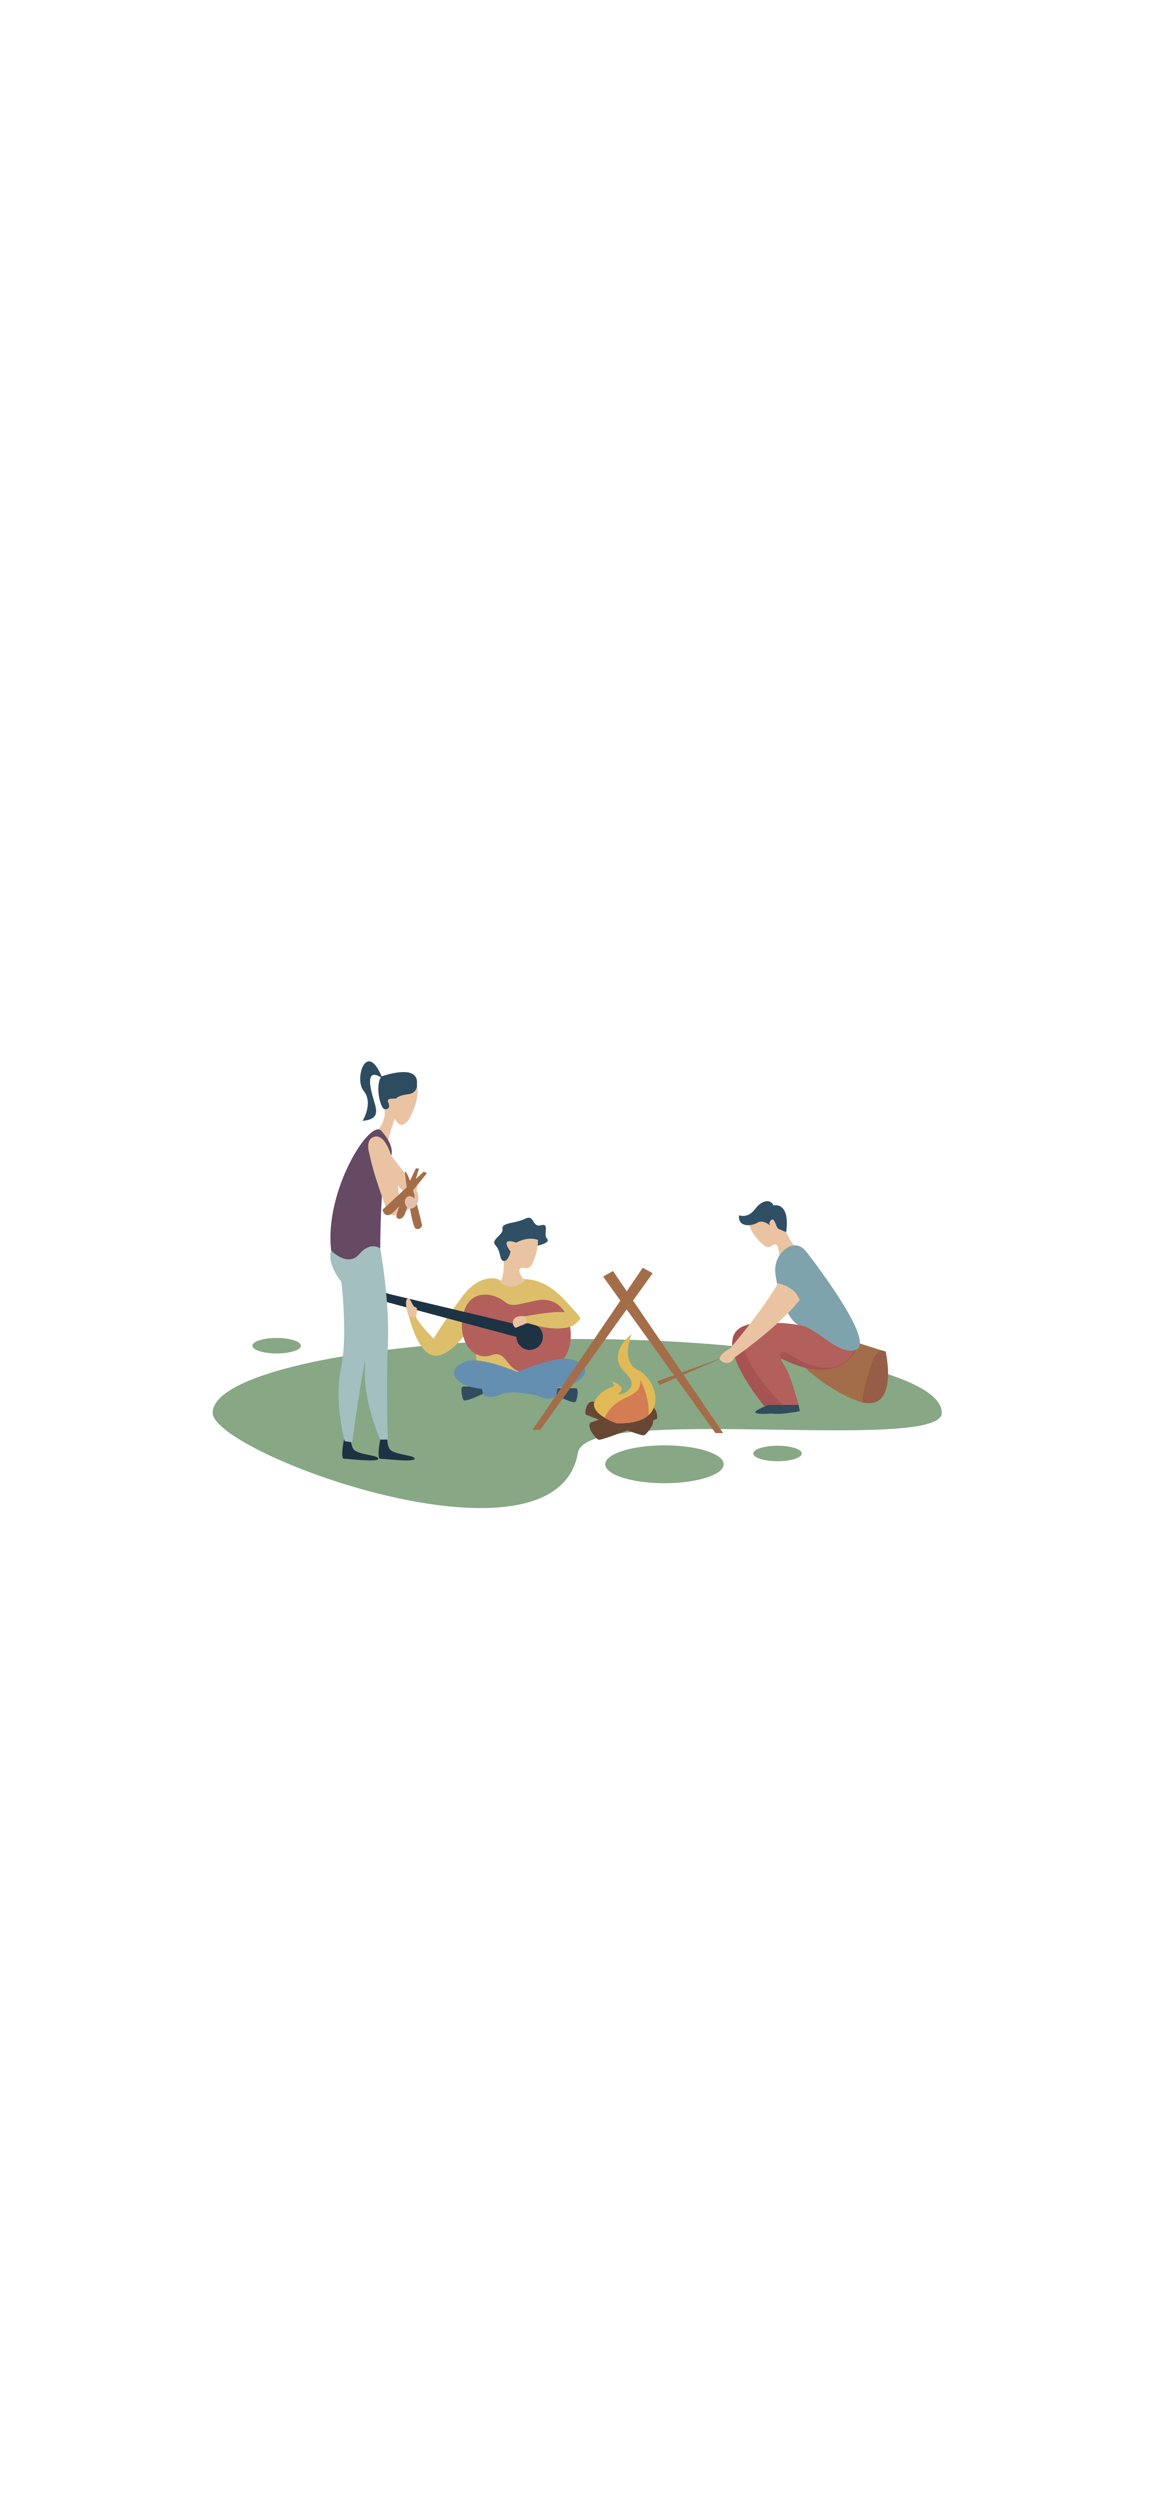 <svg id="Livello_1" data-name="Livello 1" xmlns="http://www.w3.org/2000/svg" xmlns:xlink="http://www.w3.org/1999/xlink" viewBox="0 0 1125 2436"><defs><style>.cls-1{fill:#e2b957;}.cls-2{fill:#a46d4a;}.cls-3{fill:#87a785;}.cls-4{fill:#ddbf6b;}.cls-5{fill:#b35f5c;}.cls-6{fill:#304c5e;}.cls-7{fill:#648fb1;}.cls-8{fill:#1d3243;}.cls-9{fill:#eac4a2;}.cls-10{fill:#2f4f64;}.cls-11{fill:#674634;}.cls-12{clip-path:url(#clip-path);}.cls-13{fill:#d47c53;}.cls-14{fill:#a3bfc0;}.cls-15{fill:#664962;}.cls-16{fill:#e5bfad;}.cls-17{fill:#2d4c60;}.cls-18{clip-path:url(#clip-path-2);}.cls-19{fill:#975d46;}.cls-20{fill:#a65353;}.cls-21{fill:#7fa3ad;}</style><clipPath id="clip-path"><path class="cls-1" d="M600.82,1386.65s-32.23-10.74-18.26-25.78,19.33-5.37,14-15h0s15,5.38,7.52,10.75,24.71-1.08,5.37-19.34,6.45-37.59,6.45-37.59-11.82,26.85,6.44,35.44S655.6,1388.8,600.82,1386.65Z"/></clipPath><clipPath id="clip-path-2"><path class="cls-2" d="M784.72,1292.14c1.83.56,78.64,24.8,78.64,24.8s14.52,64.73-29.64,47.19-75-59.29-75-59.29S762.94,1285.49,784.72,1292.14Z"/></clipPath></defs><title>Scenettebosco</title><path class="cls-3" d="M207.33,1376.54c0-39.7,159.12-71.88,355.41-71.88s355.41,32.18,355.41,71.88-346.55-9.24-354.75,38.9c-21.1,124-356.07.79-356.07-38.9"/><ellipse class="cls-3" cx="758.01" cy="1416.19" rx="23.63" ry="7.55"/><ellipse class="cls-3" cx="269.7" cy="1311.18" rx="23.63" ry="7.55"/><path class="cls-3" d="M705.5,1426.7c0,10.19-25.86,18.45-57.76,18.45S590,1436.89,590,1426.7s25.85-18.45,57.75-18.45S705.5,1416.51,705.5,1426.7Z"/><path class="cls-4" d="M558.08,1288.13l3.22-1.61s9.67,1.61,0-8.06-24.17-32.23-51.57-32.23c0,0-6.45,12.89-24.18,0,0,0-17.73-6.45-35.46,17.73s-27.4,40.29-27.4,40.29-16.12-16.12-17.73-22.57c0,0-4.84,1.62-6.45,0,0,0,9.67,45.14,30.63,38.69s38.68-43.52,38.68-43.52-6.76,46-2.57,48.81S515,1340.17,515,1340.17Z"/><path class="cls-5" d="M545.19,1328.43s11.28-8.06,11.28-27.4-11.28-38.69-33.85-33.85-24.18,6.45-32.24,0-32.23-12.9-38.68,12.89,9.67,46.75,27.4,40.3,12.9,22.56,41.91,16.12S545.19,1328.43,545.19,1328.43Z"/><path class="cls-6" d="M472.65,1357.44c-1.61,0-19.34,9.67-20.95,6.45s-3.22-12.9,0-12.9H471Z"/><path class="cls-7" d="M501.67,1338.1s41.9-19.34,58-12.9,12.9,16.12,0,22.57-62.86,6.45-72.53,11.28-16.12,0-16.12,0l-1.61-8.06S492,1338.1,501.67,1338.1Z"/><path class="cls-6" d="M540.35,1359.05c1.61,0,19.34,9.67,20.95,6.45s3.23-12.9,0-12.9H542Z"/><path class="cls-7" d="M511.34,1339.71s-41.91-19.34-58-12.89-12.89,16.11,0,22.56,62.86,6.45,72.53,11.28,16.12,0,16.12,0l1.61-8.06S521,1339.71,511.34,1339.71Z"/><path class="cls-8" d="M513.53,1292.74l-134.36-32-13.38-5.14a6.25,6.25,0,0,0-8.47,5.15h0a6.27,6.27,0,0,0,5.75,6.94l14.49,1.11,133.21,35.78Z"/><circle class="cls-8" cx="516.37" cy="1302.4" r="12.89"/><path class="cls-9" d="M513.53,1288.8s-5.94,2.72-9.76,4.63-9-12.85,8.18-10.94S513.53,1288.8,513.53,1288.8Z"/><path class="cls-4" d="M565.33,1284.1s-3.22,16.12-40.29,8.06l-11.28-3.22-1.62-6.45s32.24-6.45,41.91-3.22S565.33,1284.1,565.33,1284.1Z"/><path class="cls-9" d="M405.49,1283.14s2.69-9.51-.53-9.51-4.84-11.29-8.06-8.06,1.61,17.57,1.61,17.57Z"/><path class="cls-9" d="M511.34,1247.84s-6.45-8.06-4.84-11.28,8.06,1.61,11.29-3.23,11.28-27.4,3.22-32.23-25.79-11.29-30.63,9.67c0,0,3.23,35-3.22,37.67C487.16,1248.44,496.83,1260.73,511.34,1247.84Z"/><path class="cls-10" d="M503.27,1210.74s10.88-6.44,21.21-2.63l-.26,5.54s13-2.52,9-6.86,3.15-15.37-5.91-13-5.92-11-15.38-6.31-23.26,3.55-22.08,9.86-12.22,10.25-6.7,16.17,3.43,14.84,8,15.11,6.57-9.2,6.57-9.2S485.93,1204.82,503.27,1210.74Z"/><polygon class="cls-2" points="519.18 1393.1 526.7 1393.1 636.27 1240.57 626.6 1235.19 519.18 1393.1"/><polygon class="cls-2" points="705.01 1396.32 697.5 1396.32 587.93 1243.79 597.6 1238.42 705.01 1396.32"/><path class="cls-11" d="M577.19,1385.58s53.71-19.34,59.08-15,4.29,11.82,4.29,11.82-53.7,21.48-56.93,20.41S569.67,1387.73,577.19,1385.58Z"/><path class="cls-11" d="M634.12,1381.28s-53.71-19.33-59.08-15-4.3,11.82-4.3,11.82,53.71,21.48,56.93,20.41S641.64,1383.43,634.12,1381.28Z"/><path class="cls-1" d="M600.82,1386.65s-32.23-10.74-18.26-25.78,19.33-5.37,14-15h0s15,5.38,7.52,10.75,24.71-1.08,5.37-19.34,6.45-37.59,6.45-37.59-11.82,26.85,6.44,35.44S655.6,1388.8,600.82,1386.65Z"/><g class="cls-12"><path class="cls-13" d="M604,1402.77s-22.52-9.1-12.61-25.2c12.36-20.09,34-14.62,32.87-32.88C624.3,1344.69,652.38,1397.4,604,1402.77Z"/></g><path class="cls-9" d="M354.52,1113.77s20.56-13,20.56-29.21-7.58-29.21,5.41-35.71,34.62-2.16,23.8,29.22-19.47,11.9-19.47,11.9-6.5,18.39-6.5,23.8S354.52,1113.77,354.52,1113.77Z"/><path class="cls-9" d="M372.91,1115.94c1.09,1.08,30.3,36.24,31.38,42.47a9.87,9.87,0,0,1-3.24,9.46s-22.73-18.39-27.05-33.54S372.91,1115.94,372.91,1115.94Z"/><path class="cls-8" d="M370.69,1402.66s-3.73,18.63,0,18.63,33.52,3.72,33.52,0-20.48-3.73-24.21-9.31-2-14.31-2-14.31Z"/><path class="cls-14" d="M370.69,1216.41s9.31,50.29,7.45,93.13,0,93.12,0,93.12h-7.45s-16.76-37.25-14.9-68.91-13-83.81-13-83.81-26.07-22.35-9.31-39.12S370.69,1216.41,370.69,1216.41Z"/><path class="cls-8" d="M335.3,1402.66s-3.72,18.63,0,18.63,33.53,3.72,33.53,0-20.49-3.73-24.22-9.31-2-14.31-2-14.31Z"/><path class="cls-14" d="M365.73,1220.32s1.18,51.13-7.48,93.13-14.83,91.94-14.83,91.94l-7.35-1.19s-10.62-39.44-3.74-70.41.48-84.82.48-84.82-22.19-26.21-3-40.09S365.73,1220.32,365.73,1220.32Z"/><path class="cls-15" d="M322.83,1218.26c.06.56,16.2,16.78,27.37,3.74s20.49-5.59,20.49-5.59,0-74.5,7.45-83.81,3.19-19.75-6.31-30.73C360.86,1089.2,315.94,1160.5,322.83,1218.26Z"/><path class="cls-9" d="M360.2,1124.52s-4.86-14.58,4.86-17,19.45,14.58,24.31,60.76c0,0,4.93-3.66,17.09-13.38,0,0,1.41,23.48-18.8,29a8.9,8.9,0,0,1-10.66-5.42C372.57,1166.72,363.77,1142.35,360.2,1124.52Z"/><path class="cls-2" d="M413.1,1141.55l-40.19,37.1s1.55,7.72,7.73,4.63,35.55-40.19,35.55-40.19Z"/><path class="cls-2" d="M405.37,1138.46s-21.64,44.82-18.54,47.91,6.18,0,7.72-3.09,13.92-44.82,13.92-44.82Z"/><path class="cls-2" d="M394.55,1141.55s6.19,54.1,10.82,55.64,6.19-3.09,6.19-3.09S399.19,1140,394.55,1141.55Z"/><path class="cls-16" d="M406.46,1170s-5.63-7.09-9.85-3.54-1,12.19,4.44,11.11,8.69-8.11,5.43-17C406.48,1160.57,401.05,1166.79,406.46,1170Z"/><path class="cls-17" d="M406.46,1056.43s1.08,8.65-8.66,9.74-11.9,4.32-11.9,4.32-9.74-1.08-7.58,3.25.82,7.48-3.38,7-9.6-23.22-3.11-31.88C371.83,1048.85,408.79,1035.26,406.46,1056.43Z"/><path class="cls-17" d="M372.91,1051s-14.06-11.9-11.9,6.49,15.15,32.46-7.57,34.62c0,0,10.82-17.31,1.08-29.21S357.77,1012.07,372.91,1051Z"/><path class="cls-2" d="M784.72,1292.14c1.83.56,78.64,24.8,78.64,24.8s14.52,64.73-29.64,47.19-75-59.29-75-59.29S762.94,1285.49,784.72,1292.14Z"/><g class="cls-18"><path class="cls-19" d="M876.06,1332.07s-15.72-34.49-26.61-3-16.34,69.57,11.49,42.35S876.06,1332.07,876.06,1332.07Z"/></g><path class="cls-20" d="M834.8,1314.42s-15.13,39.32-74.64,8.47c-11-5.7-12.43-.71-7.82,8.45a85.54,85.54,0,0,1,7.47,21.27l4.66,22.59-16.29-1.44s-59.57-69.11-21.93-82.2S834.8,1314.42,834.8,1314.42Z"/><path class="cls-6" d="M749.5,1368.87s-20.57,7.26-10.28,8.47,27.22-2.42,27.22-2.42l-1.21-6.05Z"/><polygon class="cls-2" points="705.94 1322.29 640.61 1345.88 643.03 1349.51 705.94 1322.29"/><path class="cls-9" d="M760,1224.89s-.61-10-3.16-12.05-6,4.4-10.51,1.65-19.71-18.25-14.92-25.29,16.91-19.1,28.87-3.71c0,0,10.69,30.07,17,29.76C777.3,1215.25,776.87,1230,760,1224.89Z"/><path class="cls-5" d="M835.3,1310.4s-12.62,43.08-65.17,9.52c-9.88-6.31-11.77.37-6.66,8.61a81.25,81.25,0,0,1,8.81,19.43l6.27,20.91H763.08s-61.91-60.19-27.52-75.67S835.3,1310.4,835.3,1310.4Z"/><path class="cls-21" d="M755.83,1240a25.56,25.56,0,0,1,10.24-23.28c5.72-4.11,13.22-5.91,20.36,3.33,15.52,20.09,64.35,85.94,48.87,94.54s-40.43-22-54.95-23.2C769.87,1290.56,757.84,1260.21,755.83,1240Z"/><path class="cls-9" d="M779.53,1266.77c-3.09-10.15-13.82-14.58-21-16.45-14.61,25-39.19,54.62-46.7,63.49h-.44s-13.31,7.86-9.08,11.49,9.33,4.76,14.05-2.84C724.14,1317,760.63,1290.59,779.53,1266.77Z"/><path class="cls-21" d="M770,1223.49c-.46,6.82-4.77,16.42-10.85,26.83,7,1.82,17.42,6.13,20.42,16,6.35-8,10.66-15.72,11.06-22.19C792.31,1216.61,770,1223.49,770,1223.49Z"/><path class="cls-6" d="M762.81,1368.87s-20.57,7.26-10.29,8.47,27.23-2.42,27.23-2.42l-1.21-6.05Z"/><path class="cls-10" d="M766.44,1200.47s-5.21-2-7.61-3.18-3.6-12-7.2-8.4,0,6,0,6-7.2-7.2-13.2-3.6-19.19,4.8-18-7.2c0,0,8.4,3.6,15.6-6s15.59-9.6,18-3.6C754,1174.5,770.45,1170.06,766.44,1200.47Z"/></svg>